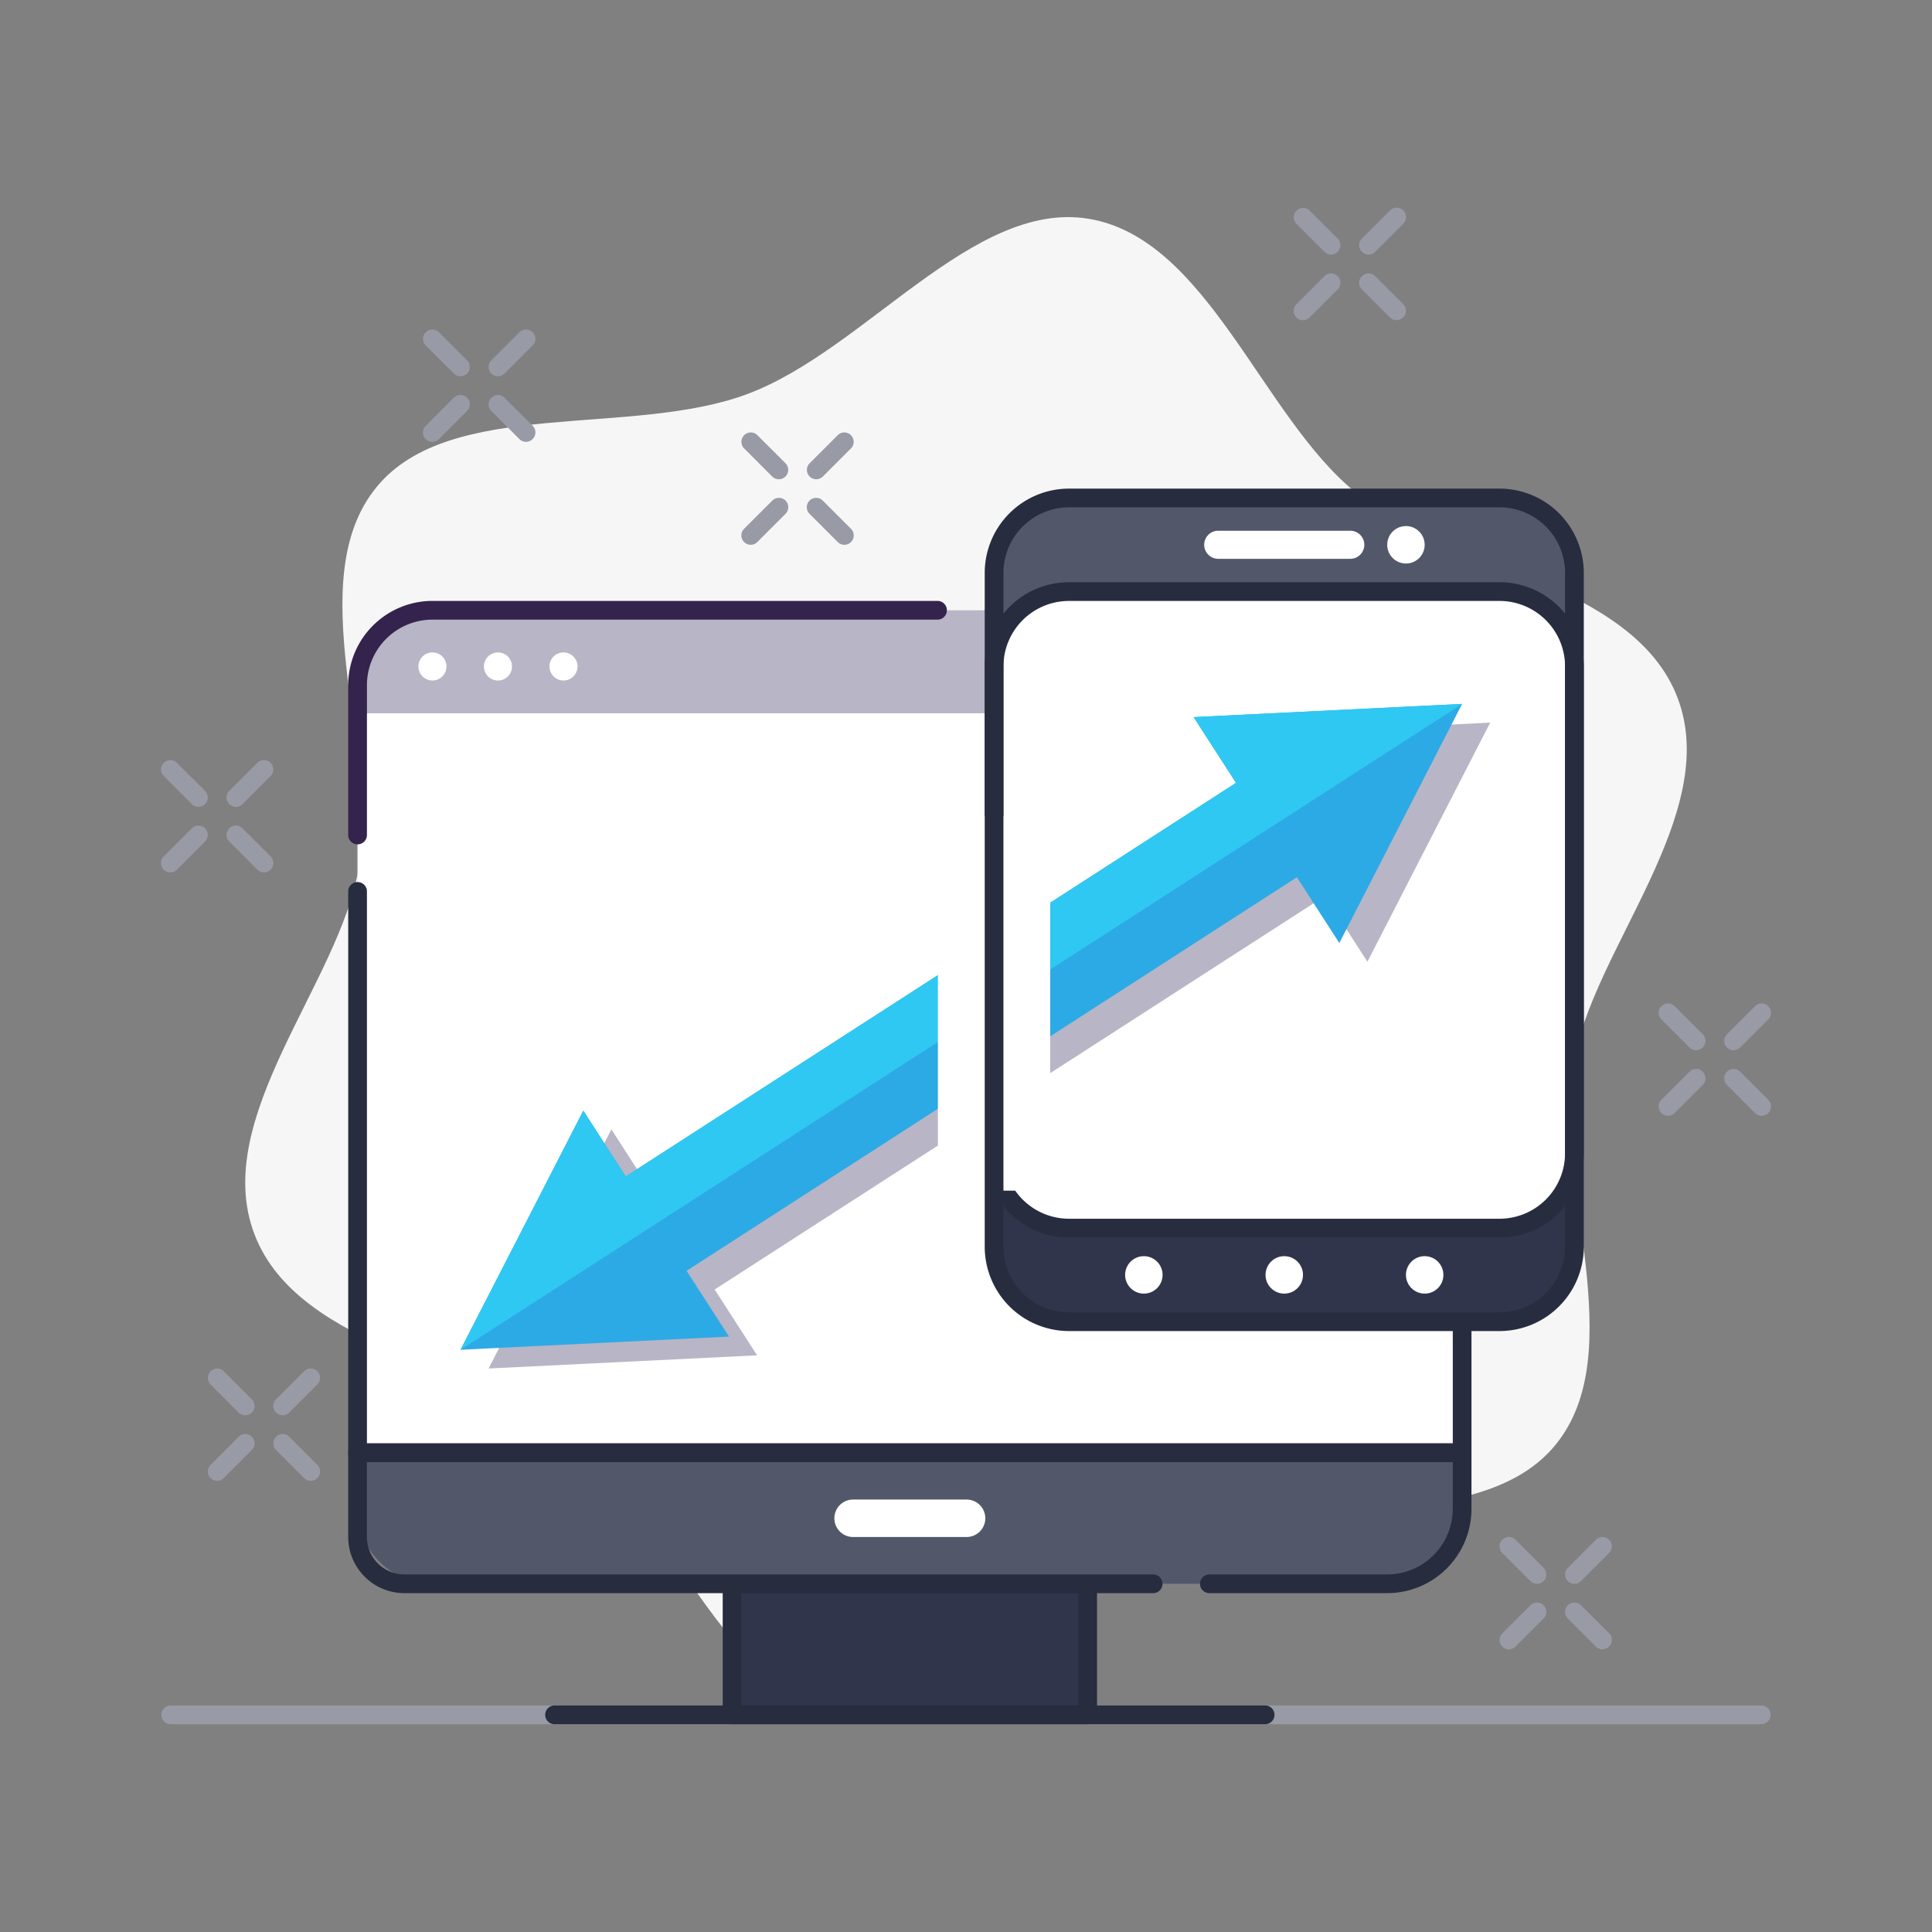 <svg id="bb703188-36da-440d-8f84-99ca42384d2f" data-name="Capa 1" xmlns="http://www.w3.org/2000/svg" viewBox="0 0 1080 1080"><rect x="0" y="0" width="1080" height="1080" fill="#808080" stroke="none"/><defs><style>.b7b5bd5c-bbb8-44ef-a3b3-3f9a0bc2de6e{fill:#f6f6f6;}.bded883a-5ef6-463c-ac29-7172ac0cfc99{fill:#989aa6;}.f8cc9288-3fea-46e0-bdcf-f71500a078de{fill:#b8b5c6;}.b0907fb6-a31b-42f8-a032-0399d1ae2dd0{fill:#fff;}.a02bbb5e-3498-4e3f-af0b-ef9efeb4d0e1{fill:#34234d;}.a4f3e2f0-7bf9-4545-8e6d-5b42bc53b286{fill:#282c3f;}.e0727f70-83f4-4770-a1d7-6141878ebf72{fill:#30354c;}.a36a546c-ab0f-432c-973c-b9e836e9581d{fill:#52576a;}.ac5e8142-3b15-46de-8cb0-f83bb2d69fe7{fill:#2caae6;}.b1677e9c-89c8-4e0e-a0cf-d28a2b049b10{fill:#2fc8f2;}</style></defs><title>ICONS S2R</title><path class="b7b5bd5c-bbb8-44ef-a3b3-3f9a0bc2de6e" d="M879.44,594.94c10.56-64.16,83.15-139.68,58.33-204.86s-129.49-73.89-180.15-115c-52.26-42.39-82.67-142-149.21-152.8-64.5-10.51-124.71,73.15-190.23,97.84s-166.34,1.73-207.65,52.12c-42.61,52,.93,146.6-10,212.8C190,549.22,117.41,624.74,142.23,689.92s129.49,73.89,180.15,115c52.26,42.39,82.67,142,149.21,152.8,64.5,10.51,124.71-73.15,190.23-97.84s166.34-1.73,207.65-52.12C912.08,755.75,868.54,661.14,879.44,594.94Z"/><path class="bded883a-5ef6-463c-ac29-7172ac0cfc99" d="M984.77,963.84H95.23a5.24,5.24,0,0,1,0-10.47H984.77a5.24,5.24,0,0,1,0,10.47Z"/><path class="f8cc9288-3fea-46e0-bdcf-f71500a078de" d="M241.74,341.16H775.47A41.86,41.86,0,0,1,817.33,383V812.09a0,0,0,0,1,0,0H199.88a0,0,0,0,1,0,0V383A41.86,41.86,0,0,1,241.74,341.16Z"/><rect class="b0907fb6-a31b-42f8-a032-0399d1ae2dd0" x="199.88" y="398.72" width="617.44" height="413.37"/><path class="a02bbb5e-3498-4e3f-af0b-ef9efeb4d0e1" d="M199.88,472a5.24,5.24,0,0,1-5.23-5.24V383a47.15,47.15,0,0,1,47.09-47.09H524.3a5.24,5.24,0,0,1,0,10.47H241.74A36.66,36.66,0,0,0,205.12,383v83.72A5.24,5.24,0,0,1,199.88,472Z"/><path class="a4f3e2f0-7bf9-4545-8e6d-5b42bc53b286" d="M817.33,817.33H199.88a5.24,5.24,0,0,1-5.23-5.24v-314a5.24,5.24,0,0,1,10.47,0V806.86h607V383a36.66,36.66,0,0,0-36.62-36.62H555.7a5.24,5.24,0,0,1,0-10.47H775.47A47.15,47.15,0,0,1,822.56,383V812.09A5.24,5.24,0,0,1,817.33,817.33Z"/><rect class="e0727f70-83f4-4770-a1d7-6141878ebf72" x="409.19" y="885.35" width="198.84" height="73.26"/><path class="a4f3e2f0-7bf9-4545-8e6d-5b42bc53b286" d="M608,963.84H409.19A5.24,5.24,0,0,1,404,958.6V885.35a5.23,5.23,0,0,1,5.24-5.23H608a5.23,5.23,0,0,1,5.24,5.23V958.6A5.24,5.24,0,0,1,608,963.84Zm-193.6-10.47H602.79V890.58H414.42Z"/><path class="a36a546c-ab0f-432c-973c-b9e836e9581d" d="M199.88,812.09H817.33a0,0,0,0,1,0,0v31.4a41.86,41.86,0,0,1-41.86,41.86H241.74a41.86,41.86,0,0,1-41.86-41.86v-31.4A0,0,0,0,1,199.88,812.09Z"/><path class="a4f3e2f0-7bf9-4545-8e6d-5b42bc53b286" d="M775.47,890.58H676.05a5.23,5.23,0,1,1,0-10.46h99.42a36.67,36.67,0,0,0,36.62-36.63V817.33h-607v41.86a21,21,0,0,0,20.93,20.93h418.6a5.23,5.23,0,0,1,0,10.46H226.05a31.43,31.43,0,0,1-31.4-31.39v-47.1a5.23,5.23,0,0,1,5.23-5.23H817.33a5.23,5.23,0,0,1,5.23,5.23v31.4A47.15,47.15,0,0,1,775.47,890.58Z"/><path class="a4f3e2f0-7bf9-4545-8e6d-5b42bc53b286" d="M707.44,963.84H309.77a5.24,5.24,0,0,1,0-10.47H707.44a5.24,5.24,0,0,1,0,10.47Z"/><path class="b0907fb6-a31b-42f8-a032-0399d1ae2dd0" d="M540,859.19H477.21a10.47,10.47,0,1,1,0-20.93H540a10.47,10.47,0,1,1,0,20.93Z"/><rect class="a36a546c-ab0f-432c-973c-b9e836e9581d" x="555.7" y="278.37" width="324.42" height="460.46" rx="41.86"/><rect class="e0727f70-83f4-4770-a1d7-6141878ebf72" x="555.7" y="330.7" width="324.42" height="408.14" rx="41.86"/><rect class="f8cc9288-3fea-46e0-bdcf-f71500a078de" x="555.7" y="330.7" width="324.42" height="355.81" rx="41.86"/><rect class="b0907fb6-a31b-42f8-a032-0399d1ae2dd0" x="555.7" y="330.7" width="324.42" height="355.81" rx="41.86"/><path class="a4f3e2f0-7bf9-4545-8e6d-5b42bc53b286" d="M838.26,691.74H597.56a47.14,47.14,0,0,1-47.09-47.09V372.56a47.14,47.14,0,0,1,47.09-47.09h240.7a47.14,47.14,0,0,1,47.09,47.09V644.65A47.14,47.14,0,0,1,838.26,691.74ZM597.56,335.93a36.67,36.67,0,0,0-36.63,36.63V644.65a36.67,36.67,0,0,0,36.63,36.63h240.7a36.67,36.67,0,0,0,36.62-36.63V372.56a36.67,36.67,0,0,0-36.62-36.63Z"/><path class="f8cc9288-3fea-46e0-bdcf-f71500a078de" d="M364.05,737.79A31.4,31.4,0,0,1,347,680L725.13,436.17a31.4,31.4,0,0,1,34,52.77L381,732.78A31.3,31.3,0,0,1,364.05,737.79Z"/><polygon class="f8cc9288-3fea-46e0-bdcf-f71500a078de" points="423.22 757.63 273.14 765 341.78 631.34 423.22 757.63"/><polygon class="f8cc9288-3fea-46e0-bdcf-f71500a078de" points="764.39 537.62 833.02 403.95 682.95 411.33 764.39 537.62"/><path class="ac5e8142-3b15-46de-8cb0-f83bb2d69fe7" d="M348.35,727.33a31.4,31.4,0,0,1-17-57.78L709.43,425.71a31.4,31.4,0,0,1,34,52.77L365.34,722.32A31.3,31.3,0,0,1,348.35,727.33Z"/><polygon class="ac5e8142-3b15-46de-8cb0-f83bb2d69fe7" points="407.52 747.17 257.44 754.53 326.08 620.87 407.52 747.17"/><polygon class="ac5e8142-3b15-46de-8cb0-f83bb2d69fe7" points="748.69 527.16 817.33 393.49 667.25 400.87 748.69 527.16"/><polygon class="b1677e9c-89c8-4e0e-a0cf-d28a2b049b10" points="817.33 393.49 667.25 400.87 690.95 437.62 349.78 657.63 326.08 620.87 257.44 754.53 817.33 393.49"/><rect class="b0907fb6-a31b-42f8-a032-0399d1ae2dd0" x="524.3" y="456.28" width="62.79" height="209.3"/><path class="a4f3e2f0-7bf9-4545-8e6d-5b42bc53b286" d="M838.26,744.07H597.56A47.14,47.14,0,0,1,550.47,697V320.23a47.14,47.14,0,0,1,47.09-47.09h240.7a47.15,47.15,0,0,1,47.09,47.09V697A47.15,47.15,0,0,1,838.26,744.07ZM597.56,283.6a36.68,36.68,0,0,0-36.63,36.63V697a36.67,36.67,0,0,0,36.63,36.62h240.7A36.66,36.66,0,0,0,874.88,697V320.23a36.67,36.67,0,0,0-36.62-36.63Z"/><circle class="b0907fb6-a31b-42f8-a032-0399d1ae2dd0" cx="717.91" cy="712.67" r="10.47"/><circle class="b0907fb6-a31b-42f8-a032-0399d1ae2dd0" cx="796.4" cy="712.67" r="10.47"/><circle class="b0907fb6-a31b-42f8-a032-0399d1ae2dd0" cx="785.93" cy="304.54" r="10.47"/><circle class="b0907fb6-a31b-42f8-a032-0399d1ae2dd0" cx="639.42" cy="712.67" r="10.47"/><path class="b0907fb6-a31b-42f8-a032-0399d1ae2dd0" d="M754.53,312.38H681.28a7.85,7.85,0,1,1,0-15.69h73.25a7.85,7.85,0,1,1,0,15.69Z"/><circle class="b0907fb6-a31b-42f8-a032-0399d1ae2dd0" cx="241.74" cy="372.56" r="7.85"/><circle class="b0907fb6-a31b-42f8-a032-0399d1ae2dd0" cx="278.37" cy="372.56" r="7.85"/><circle class="b0907fb6-a31b-42f8-a032-0399d1ae2dd0" cx="315" cy="372.56" r="7.85"/><path class="bded883a-5ef6-463c-ac29-7172ac0cfc99" d="M880.12,885.35a5.23,5.23,0,0,1-3.7-8.93l15.69-15.7a5.23,5.23,0,0,1,7.4,7.4l-15.69,15.7A5.23,5.23,0,0,1,880.12,885.35Z"/><path class="bded883a-5ef6-463c-ac29-7172ac0cfc99" d="M843.49,922a5.24,5.24,0,0,1-3.7-8.94l15.7-15.69a5.23,5.23,0,1,1,7.4,7.4l-15.7,15.69A5.19,5.19,0,0,1,843.49,922Z"/><path class="bded883a-5ef6-463c-ac29-7172ac0cfc99" d="M895.81,922a5.2,5.2,0,0,1-3.7-1.54l-15.69-15.69a5.23,5.23,0,1,1,7.4-7.4L899.51,913a5.24,5.24,0,0,1-3.7,8.94Z"/><path class="bded883a-5ef6-463c-ac29-7172ac0cfc99" d="M859.19,885.35a5.22,5.22,0,0,1-3.7-1.53l-15.7-15.7a5.23,5.23,0,0,1,7.4-7.4l15.7,15.7a5.23,5.23,0,0,1-3.7,8.93Z"/><path class="bded883a-5ef6-463c-ac29-7172ac0cfc99" d="M131.86,451.05a5.19,5.19,0,0,1-3.7-1.54,5.24,5.24,0,0,1,0-7.4l15.7-15.69a5.23,5.23,0,0,1,7.4,7.4l-15.7,15.69A5.19,5.19,0,0,1,131.86,451.05Z"/><path class="bded883a-5ef6-463c-ac29-7172ac0cfc99" d="M95.23,487.67a5.23,5.23,0,0,1-3.7-8.93l15.7-15.7a5.23,5.23,0,1,1,7.4,7.4l-15.7,15.7A5.22,5.22,0,0,1,95.23,487.67Z"/><path class="bded883a-5ef6-463c-ac29-7172ac0cfc99" d="M147.56,487.67a5.22,5.22,0,0,1-3.7-1.53l-15.7-15.7a5.23,5.23,0,0,1,7.4-7.4l15.7,15.7a5.23,5.23,0,0,1-3.7,8.93Z"/><path class="bded883a-5ef6-463c-ac29-7172ac0cfc99" d="M110.93,451.05a5.19,5.19,0,0,1-3.7-1.54l-15.7-15.69a5.23,5.23,0,0,1,7.4-7.4l15.7,15.69a5.24,5.24,0,0,1,0,7.4A5.19,5.19,0,0,1,110.93,451.05Z"/><path class="bded883a-5ef6-463c-ac29-7172ac0cfc99" d="M278.37,210.35a5.23,5.23,0,0,1-3.7-8.93l15.7-15.7a5.23,5.23,0,0,1,7.4,7.4l-15.7,15.7A5.22,5.22,0,0,1,278.37,210.35Z"/><path class="bded883a-5ef6-463c-ac29-7172ac0cfc99" d="M241.74,247A5.24,5.24,0,0,1,238,238l15.7-15.69a5.23,5.23,0,0,1,7.4,7.4l-15.7,15.69A5.19,5.19,0,0,1,241.74,247Z"/><path class="bded883a-5ef6-463c-ac29-7172ac0cfc99" d="M294.07,247a5.19,5.19,0,0,1-3.7-1.54l-15.7-15.69a5.23,5.23,0,0,1,7.4-7.4L297.77,238a5.24,5.24,0,0,1,0,7.4A5.19,5.19,0,0,1,294.07,247Z"/><path class="bded883a-5ef6-463c-ac29-7172ac0cfc99" d="M257.44,210.35a5.22,5.22,0,0,1-3.7-1.53L238,193.12a5.23,5.23,0,0,1,7.4-7.4l15.7,15.7a5.23,5.23,0,0,1-3.7,8.93Z"/><path class="bded883a-5ef6-463c-ac29-7172ac0cfc99" d="M158,791.16a5.23,5.23,0,0,1-3.7-8.93l15.7-15.7a5.23,5.23,0,0,1,7.4,7.4l-15.7,15.7A5.22,5.22,0,0,1,158,791.16Z"/><path class="bded883a-5ef6-463c-ac29-7172ac0cfc99" d="M121.4,827.79a5.23,5.23,0,0,1-3.7-8.93l15.69-15.7a5.23,5.23,0,1,1,7.4,7.4l-15.7,15.7A5.21,5.21,0,0,1,121.4,827.79Z"/><path class="bded883a-5ef6-463c-ac29-7172ac0cfc99" d="M173.72,827.79a5.22,5.22,0,0,1-3.7-1.53l-15.7-15.7a5.23,5.23,0,1,1,7.4-7.4l15.7,15.7a5.23,5.23,0,0,1-3.7,8.93Z"/><path class="bded883a-5ef6-463c-ac29-7172ac0cfc99" d="M137.09,791.16a5.23,5.23,0,0,1-3.7-1.53l-15.69-15.7a5.23,5.23,0,0,1,7.39-7.4l15.7,15.7a5.23,5.23,0,0,1-3.7,8.93Z"/><path class="bded883a-5ef6-463c-ac29-7172ac0cfc99" d="M765,142.33a5.24,5.24,0,0,1-3.7-8.94L777,117.7a5.23,5.23,0,1,1,7.4,7.39l-15.7,15.7A5.23,5.23,0,0,1,765,142.33Z"/><path class="bded883a-5ef6-463c-ac29-7172ac0cfc99" d="M728.37,179a5.23,5.23,0,0,1-3.7-8.93l15.7-15.7a5.23,5.23,0,0,1,7.4,7.4l-15.7,15.7A5.22,5.22,0,0,1,728.37,179Z"/><path class="bded883a-5ef6-463c-ac29-7172ac0cfc99" d="M780.7,179a5.22,5.22,0,0,1-3.7-1.53l-15.7-15.7a5.23,5.23,0,1,1,7.4-7.4L784.4,170a5.23,5.23,0,0,1-3.7,8.93Z"/><path class="bded883a-5ef6-463c-ac29-7172ac0cfc99" d="M744.07,142.33a5.23,5.23,0,0,1-3.7-1.54l-15.7-15.7a5.23,5.23,0,0,1,7.4-7.39l15.7,15.69a5.24,5.24,0,0,1-3.7,8.94Z"/><path class="bded883a-5ef6-463c-ac29-7172ac0cfc99" d="M456.28,267.91a5.24,5.24,0,0,1-3.7-8.93l15.7-15.7a5.23,5.23,0,1,1,7.4,7.4L460,266.37A5.19,5.19,0,0,1,456.28,267.91Z"/><path class="bded883a-5ef6-463c-ac29-7172ac0cfc99" d="M419.65,304.54a5.24,5.24,0,0,1-3.7-8.94l15.7-15.69a5.23,5.23,0,1,1,7.4,7.39L423.35,303A5.23,5.23,0,0,1,419.65,304.54Z"/><path class="bded883a-5ef6-463c-ac29-7172ac0cfc99" d="M472,304.54a5.23,5.23,0,0,1-3.7-1.54l-15.7-15.7a5.23,5.23,0,1,1,7.4-7.39l15.7,15.69a5.24,5.24,0,0,1-3.7,8.94Z"/><path class="bded883a-5ef6-463c-ac29-7172ac0cfc99" d="M435.35,267.91a5.19,5.19,0,0,1-3.7-1.54L416,250.68a5.23,5.23,0,1,1,7.4-7.4l15.7,15.7a5.24,5.24,0,0,1-3.7,8.93Z"/><path class="bded883a-5ef6-463c-ac29-7172ac0cfc99" d="M969.07,587.09a5.23,5.23,0,0,1-3.7-8.93l15.7-15.7a5.23,5.23,0,0,1,7.4,7.4l-15.7,15.7A5.22,5.22,0,0,1,969.07,587.09Z"/><path class="bded883a-5ef6-463c-ac29-7172ac0cfc99" d="M932.44,623.72a5.23,5.23,0,0,1-3.7-8.93l15.7-15.7a5.23,5.23,0,1,1,7.4,7.4l-15.7,15.7A5.22,5.22,0,0,1,932.44,623.72Z"/><path class="bded883a-5ef6-463c-ac29-7172ac0cfc99" d="M984.77,623.72a5.22,5.22,0,0,1-3.7-1.53l-15.7-15.7a5.23,5.23,0,1,1,7.4-7.4l15.7,15.7a5.23,5.23,0,0,1-3.7,8.93Z"/><path class="bded883a-5ef6-463c-ac29-7172ac0cfc99" d="M948.14,587.09a5.22,5.22,0,0,1-3.7-1.53l-15.7-15.7a5.23,5.23,0,0,1,7.4-7.4l15.7,15.7a5.23,5.23,0,0,1-3.7,8.93Z"/></svg>